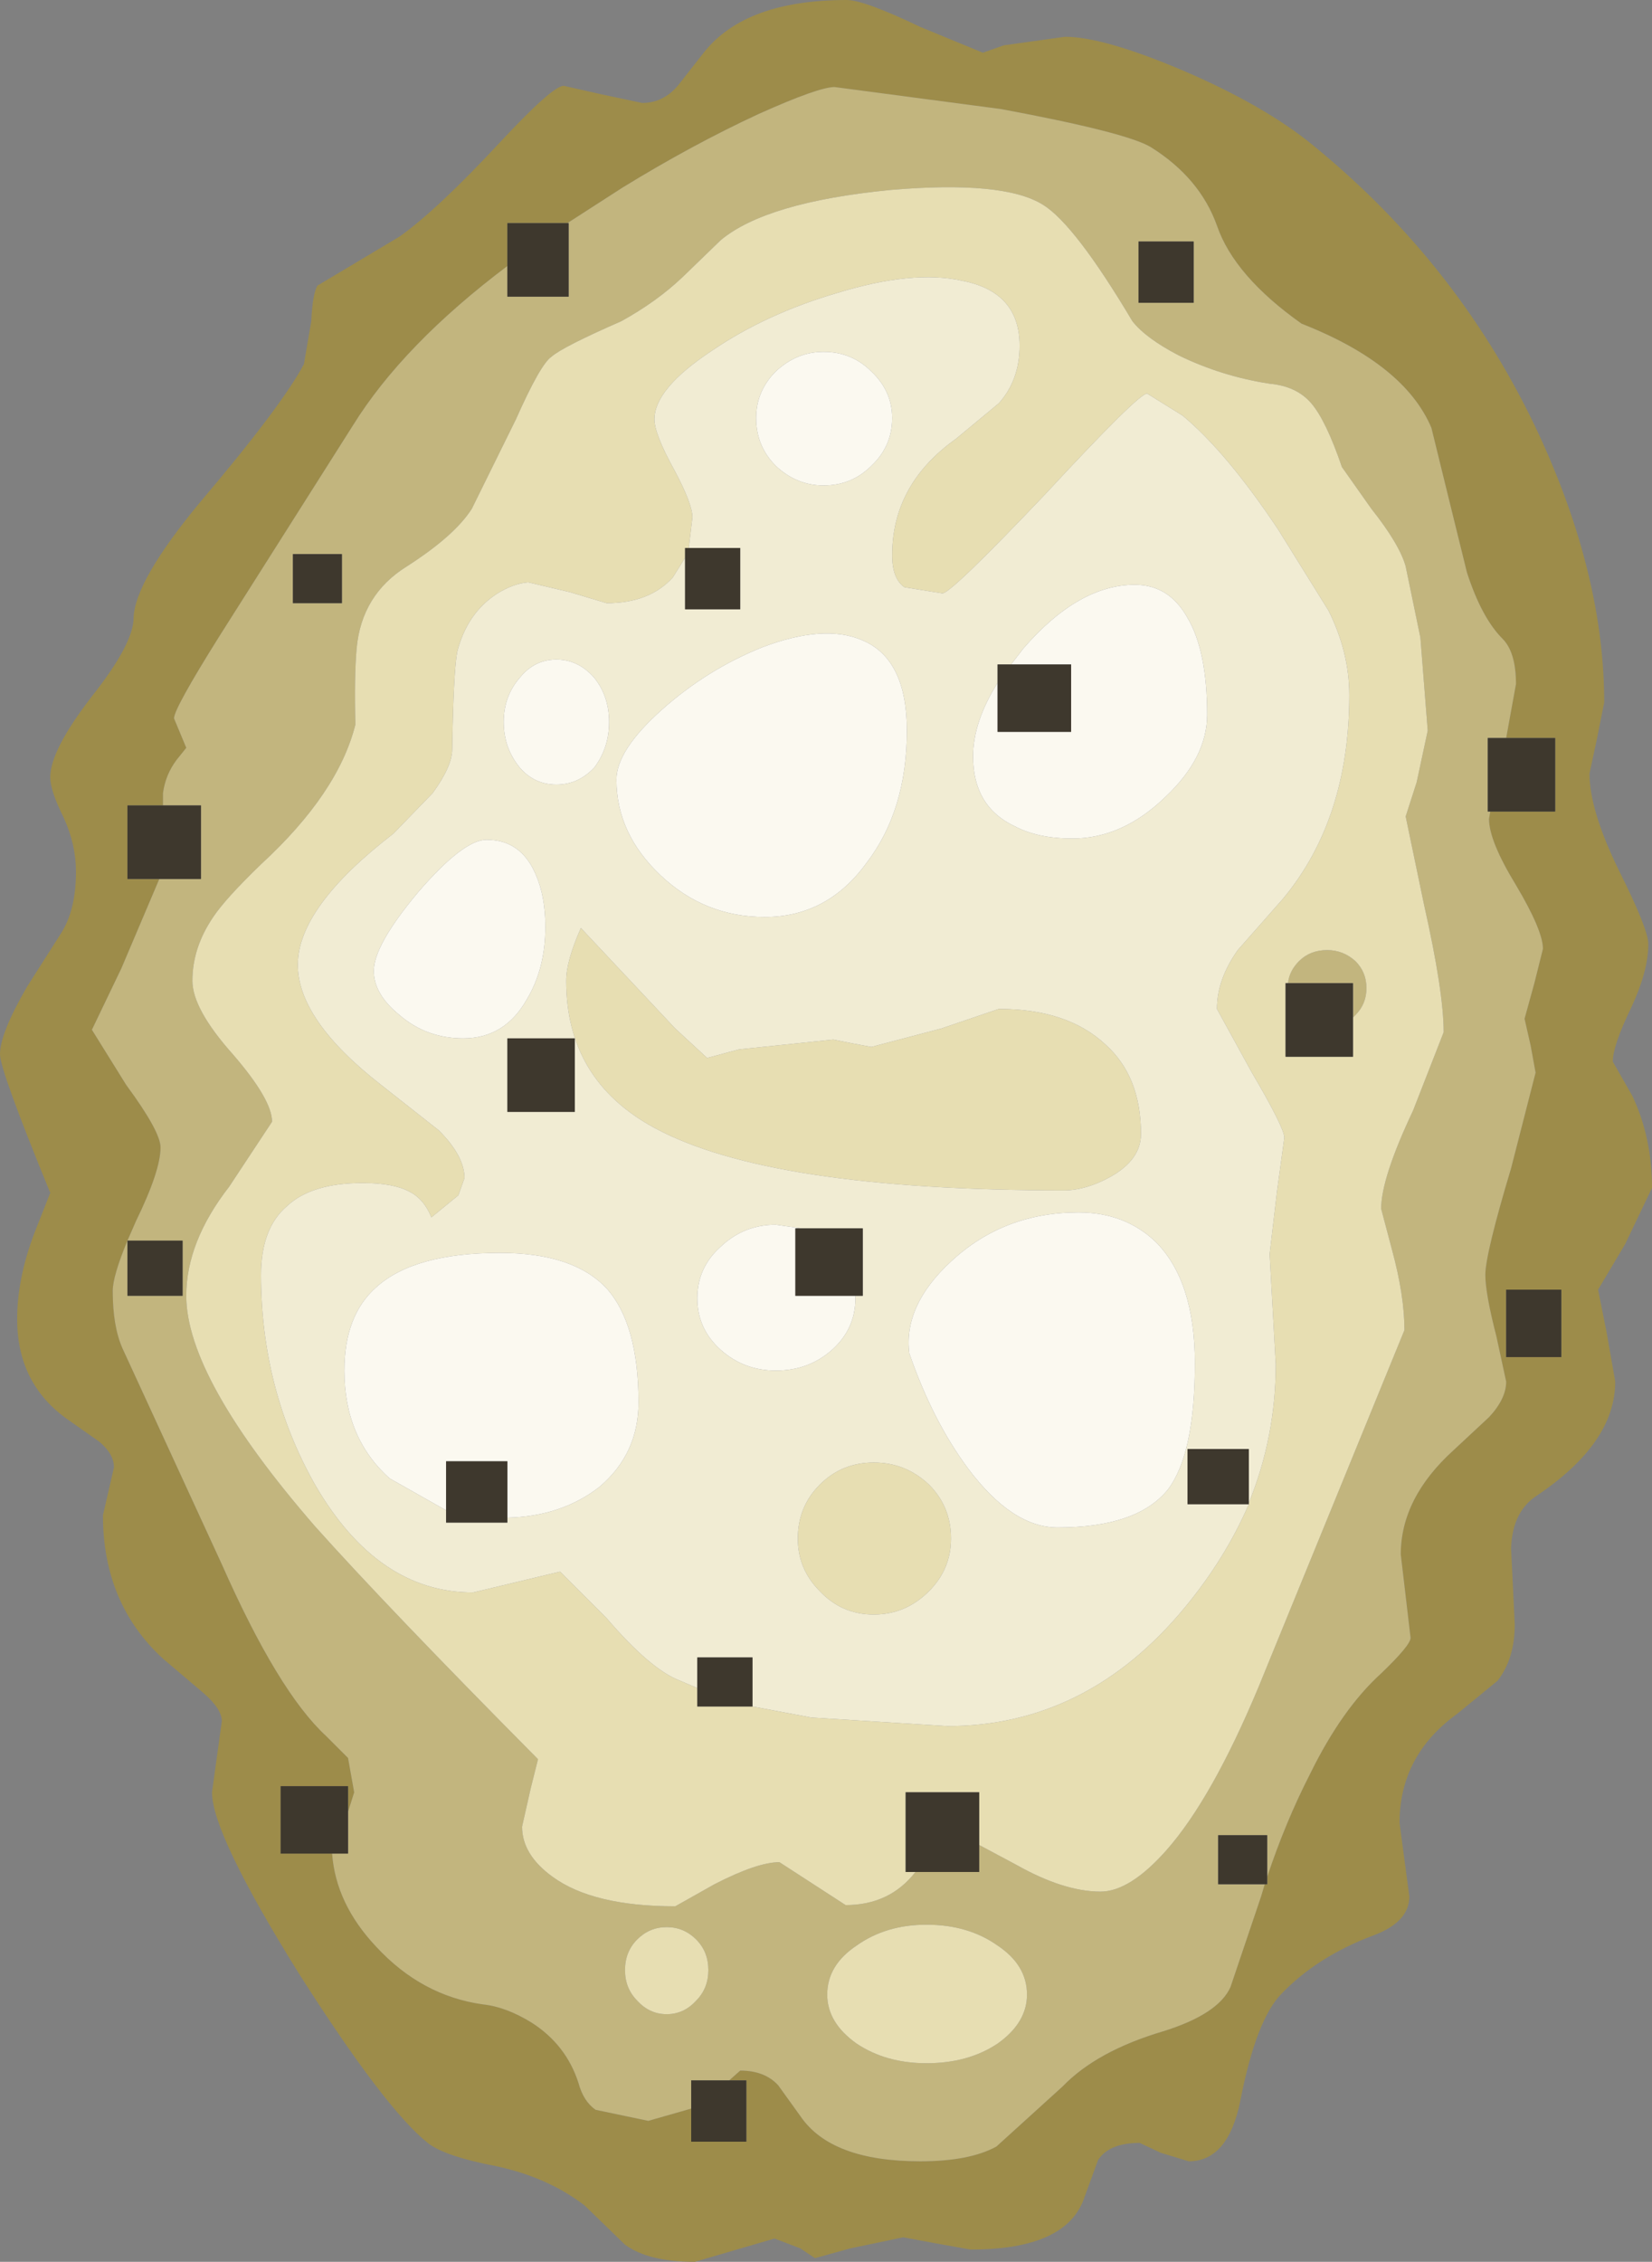 <?xml version="1.0" encoding="UTF-8" standalone="no"?>
<svg xmlns:ffdec="https://www.free-decompiler.com/flash" xmlns:xlink="http://www.w3.org/1999/xlink" ffdec:objectType="shape" height="92.25px" width="67.4px" xmlns="http://www.w3.org/2000/svg">
  <rect width="100%" height="100%" fill="#808080" stroke="none"/>
  <g transform="matrix(1.0, 0.0, 0.0, 1.0, -1.55, -1.45)">
    <path d="M42.5 3.3 L45.0 2.95 Q46.55 2.95 49.75 4.3 53.15 5.75 55.15 7.4 61.15 12.3 64.35 19.2 67.0 24.95 67.0 30.1 L66.7 31.6 66.4 33.0 Q66.4 34.5 67.6 36.95 68.8 39.35 68.8 39.95 68.8 41.05 68.1 42.55 67.35 44.1 67.35 44.75 L68.15 46.15 Q68.95 47.85 68.95 49.9 L67.85 52.2 66.75 54.05 67.1 55.8 67.45 57.8 Q67.45 60.3 64.25 62.45 63.25 63.1 63.2 64.6 L63.35 67.7 Q63.35 69.1 62.65 70.0 L61.0 71.35 Q58.65 73.05 58.65 75.8 L58.85 77.3 59.05 78.8 Q59.05 79.85 57.55 80.4 55.3 81.25 53.85 82.75 52.8 83.8 52.15 87.15 51.65 89.6 50.05 89.6 L48.9 89.25 48.05 88.85 Q46.8 88.85 46.35 89.55 L45.8 91.05 Q45.1 93.2 41.15 93.2 L39.75 92.95 38.4 92.7 36.25 93.15 34.8 93.55 34.2 93.15 33.15 92.75 29.9 93.7 Q28.0 93.7 27.05 93.0 L25.4 91.4 Q23.9 90.25 21.8 89.8 19.7 89.4 19.0 88.85 17.25 87.45 13.75 81.95 10.2 76.25 10.2 74.55 L10.4 73.1 10.6 71.65 Q10.6 71.15 9.85 70.5 L8.2 69.1 Q5.75 66.85 5.75 63.25 L6.2 61.3 Q6.2 60.75 5.6 60.25 L4.25 59.3 Q2.25 57.85 2.25 55.25 2.25 53.6 2.95 51.75 L3.6 50.1 Q1.55 45.1 1.55 44.45 1.55 43.6 2.65 41.7 L4.05 39.5 Q4.65 38.55 4.65 37.0 4.65 35.9 4.15 34.8 3.6 33.7 3.6 33.15 3.6 32.05 5.3 29.85 7.0 27.7 7.0 26.65 7.05 25.15 9.7 21.95 13.05 18.0 13.95 16.3 L14.25 14.55 Q14.3 13.45 14.5 13.1 L17.85 11.1 Q19.4 10.0 22.0 7.2 24.1 4.95 24.55 4.95 L26.1 5.3 27.75 5.65 Q28.6 5.65 29.2 4.95 L30.3 3.55 Q32.0 1.45 36.1 1.45 36.8 1.45 39.1 2.55 L41.65 3.6 42.5 3.3 M63.0 31.55 L63.4 29.35 Q63.4 28.05 62.85 27.5 62.0 26.65 61.4 24.8 L60.6 21.55 59.95 18.9 Q58.85 16.3 54.65 14.65 51.9 12.7 51.2 10.65 50.5 8.7 48.5 7.45 47.5 6.85 42.4 5.9 L35.6 5.0 Q34.95 5.0 32.5 6.1 29.8 7.35 26.95 9.1 L24.7 10.55 22.25 10.55 22.25 12.3 Q18.0 15.5 15.95 18.8 L10.5 27.4 Q8.65 30.35 8.65 30.75 L8.9 31.35 9.15 31.95 8.75 32.45 Q8.3 33.05 8.2 33.8 L8.2 34.3 6.75 34.3 6.75 37.3 8.05 37.3 6.5 40.95 5.3 43.45 6.7 45.7 Q8.1 47.6 8.1 48.25 8.1 49.2 7.1 51.25 L6.75 52.05 Q6.15 53.5 6.15 54.1 6.15 55.55 6.55 56.45 L10.6 65.25 Q12.9 70.45 14.85 72.25 L15.75 73.15 16.0 74.55 15.75 75.35 15.75 74.3 13.0 74.3 13.0 77.05 15.1 77.05 Q15.25 79.1 16.9 80.85 18.75 82.85 21.25 83.2 22.2 83.3 23.25 83.95 24.65 84.85 25.15 86.4 25.35 87.15 25.85 87.5 L28.0 87.95 29.75 87.45 29.75 88.8 32.0 88.8 32.0 86.3 31.3 86.3 31.75 85.9 Q32.75 85.9 33.3 86.5 L34.2 87.75 Q35.45 89.6 39.1 89.6 41.1 89.6 42.2 89.0 L44.9 86.55 Q46.3 85.1 49.0 84.3 51.25 83.6 51.75 82.5 L53.0 78.8 53.15 78.3 53.25 78.3 53.25 78.0 Q54.0 75.75 55.0 73.8 56.3 71.15 57.9 69.7 59.1 68.55 59.1 68.25 L58.7 64.85 Q58.7 62.55 60.85 60.6 L62.3 59.25 Q63.0 58.5 63.0 57.8 L62.6 55.95 Q62.15 54.2 62.15 53.45 62.15 52.6 63.2 49.1 L64.2 45.2 64.0 44.1 63.75 43.0 64.15 41.55 64.5 40.15 Q64.5 39.4 63.4 37.55 62.3 35.75 62.3 34.85 L62.35 34.55 65.0 34.55 65.0 31.55 63.0 31.55 M65.25 54.05 L63.0 54.05 63.0 56.8 65.25 56.8 65.25 54.05" fill="#9d8c4a" fill-rule="evenodd" stroke="none"/>
    <path d="M50.25 11.3 L48.0 11.3 48.0 13.8 50.25 13.8 50.25 11.3 M24.7 10.55 L26.95 9.1 Q29.8 7.35 32.5 6.1 34.95 5.0 35.6 5.0 L42.4 5.9 Q47.5 6.85 48.5 7.45 50.5 8.7 51.2 10.65 51.9 12.7 54.65 14.65 58.85 16.3 59.95 18.9 L60.6 21.55 61.4 24.8 Q62.0 26.65 62.85 27.5 63.4 28.05 63.4 29.35 L63.0 31.55 62.25 31.55 62.25 34.55 62.35 34.55 62.3 34.85 Q62.3 35.75 63.4 37.55 64.5 39.4 64.5 40.15 L64.15 41.55 63.75 43.0 64.0 44.1 64.2 45.2 63.2 49.1 Q62.15 52.6 62.15 53.45 62.15 54.2 62.6 55.95 L63.0 57.8 Q63.0 58.5 62.3 59.25 L60.85 60.6 Q58.7 62.55 58.7 64.85 L59.1 68.25 Q59.1 68.55 57.9 69.7 56.3 71.15 55.0 73.8 54.0 75.75 53.25 78.0 L53.25 76.3 51.25 76.3 51.25 78.3 53.15 78.3 53.0 78.8 51.75 82.5 Q51.25 83.6 49.0 84.3 46.3 85.1 44.9 86.55 L42.2 89.0 Q41.1 89.6 39.1 89.6 35.45 89.6 34.2 87.75 L33.3 86.5 Q32.75 85.9 31.75 85.9 L31.3 86.3 29.75 86.3 29.75 87.45 28.0 87.95 25.85 87.5 Q25.35 87.15 25.15 86.4 24.65 84.85 23.25 83.95 22.2 83.3 21.25 83.2 18.75 82.85 16.9 80.85 15.25 79.1 15.1 77.05 L15.75 77.05 15.75 75.35 16.0 74.55 15.75 73.15 14.85 72.25 Q12.9 70.45 10.6 65.25 L6.55 56.45 Q6.15 55.55 6.15 54.1 6.15 53.5 6.75 52.05 L7.1 51.25 Q8.1 49.2 8.1 48.25 8.1 47.6 6.7 45.7 L5.3 43.45 6.5 40.95 8.05 37.3 9.75 37.3 9.75 34.3 8.2 34.3 8.2 33.8 Q8.3 33.05 8.75 32.45 L9.15 31.95 8.9 31.35 8.65 30.75 Q8.65 30.35 10.5 27.4 L15.95 18.8 Q18.0 15.5 22.25 12.3 L22.25 13.55 24.75 13.55 24.75 10.55 24.7 10.55 M6.75 52.05 L6.75 54.3 9.0 54.3 9.0 52.05 6.75 52.05 M41.5 76.7 L43.0 77.5 Q44.95 78.6 46.45 78.6 47.65 78.6 49.15 76.9 51.0 74.8 52.9 70.25 L58.85 55.7 Q58.85 54.3 58.35 52.45 L57.9 50.75 Q57.9 49.5 59.2 46.75 L60.45 43.55 Q60.45 41.9 59.65 38.35 L58.9 34.75 59.35 33.35 59.8 31.25 59.5 27.45 58.9 24.55 Q58.65 23.65 57.5 22.2 L56.3 20.5 Q55.65 18.6 55.05 17.9 54.45 17.2 53.35 17.1 51.4 16.8 49.65 15.95 48.3 15.25 47.75 14.55 45.4 10.6 44.1 9.8 42.5 8.8 37.85 9.2 32.8 9.7 30.95 11.25 L29.4 12.75 Q28.35 13.75 26.9 14.55 24.5 15.6 24.05 16.0 23.6 16.3 22.6 18.55 L20.8 22.2 Q20.1 23.3 18.15 24.55 16.3 25.7 16.1 27.9 16.0 29.05 16.05 31.0 15.35 33.8 12.2 36.7 10.75 38.1 10.25 38.85 9.4 40.1 9.4 41.45 9.4 42.6 11.05 44.45 12.65 46.3 12.65 47.2 L10.9 49.85 Q9.15 52.1 9.15 54.3 9.15 57.65 14.4 63.7 17.4 67.05 23.5 73.2 L23.2 74.4 22.85 75.95 Q22.85 77.1 24.1 78.0 25.75 79.2 29.1 79.2 L30.7 78.3 Q32.45 77.4 33.35 77.4 L36.05 79.15 Q37.85 79.15 38.9 77.8 L41.5 77.8 41.5 76.7 M54.1 41.55 Q54.15 41.05 54.55 40.65 55.0 40.2 55.7 40.2 56.35 40.2 56.85 40.65 57.3 41.1 57.3 41.75 57.3 42.4 56.85 42.85 L56.75 42.95 56.75 41.55 54.1 41.55 M15.5 24.05 L13.5 24.05 13.5 26.05 15.5 26.05 15.5 24.05 M39.35 85.6 Q41.05 85.6 42.25 84.8 43.45 83.95 43.45 82.8 43.45 81.6 42.25 80.8 41.05 79.95 39.35 79.95 37.7 79.95 36.5 80.8 35.3 81.6 35.3 82.8 35.3 83.95 36.5 84.8 37.7 85.6 39.35 85.6 M27.05 81.8 Q27.05 82.55 27.55 83.05 28.05 83.6 28.75 83.6 29.45 83.6 29.95 83.05 30.45 82.55 30.45 81.8 30.45 81.05 29.95 80.55 29.45 80.05 28.75 80.05 28.05 80.05 27.55 80.55 27.05 81.05 27.05 81.8" fill="#c2b57e" fill-rule="evenodd" stroke="none"/>
    <path d="M52.5 62.75 Q53.6 60.05 53.6 57.1 L53.35 52.6 53.65 50.05 53.95 47.85 Q53.95 47.45 52.6 45.15 L51.2 42.6 Q51.2 41.4 52.05 40.2 L53.9 38.1 Q56.6 34.85 56.6 29.8 56.6 28.05 55.75 26.35 L53.7 23.05 Q51.6 19.9 49.8 18.4 L48.35 17.5 Q48.0 17.5 44.2 21.6 40.35 25.65 40.0 25.65 L38.45 25.4 Q37.95 25.05 37.95 24.1 37.95 21.2 40.55 19.35 L42.3 17.9 Q43.15 16.95 43.15 15.55 43.15 13.35 40.8 12.9 38.8 12.45 35.7 13.4 32.8 14.25 30.6 15.75 28.25 17.3 28.25 18.55 28.25 19.15 29.05 20.6 29.8 22.0 29.8 22.55 L29.65 23.8 29.5 23.8 29.5 24.2 29.0 25.0 Q28.05 26.05 26.3 26.05 L24.8 25.6 23.1 25.2 Q22.5 25.25 21.85 25.65 20.6 26.45 20.2 28.05 20.05 28.9 20.0 32.0 20.0 32.7 19.2 33.8 L17.6 35.45 Q13.7 38.45 13.7 40.8 13.7 43.05 17.1 45.7 L19.45 47.55 Q20.5 48.6 20.5 49.5 L20.25 50.2 19.15 51.1 Q18.85 50.35 18.25 50.05 17.6 49.7 16.35 49.7 14.25 49.7 13.25 50.65 12.2 51.55 12.2 53.45 12.2 58.1 14.4 62.0 16.95 66.4 20.85 66.4 L24.4 65.55 26.3 67.45 Q28.1 69.55 29.3 70.0 L30.0 70.3 30.0 71.05 32.25 71.05 34.65 71.5 40.2 71.85 Q45.9 71.85 49.9 67.0 51.55 65.0 52.5 62.8 L52.5 62.75 M38.9 77.8 Q37.85 79.15 36.05 79.15 L33.35 77.4 Q32.45 77.4 30.7 78.3 L29.1 79.2 Q25.75 79.2 24.1 78.0 22.85 77.1 22.85 75.95 L23.2 74.4 23.5 73.2 Q17.4 67.05 14.4 63.7 9.15 57.65 9.15 54.3 9.15 52.1 10.9 49.85 L12.65 47.2 Q12.65 46.3 11.05 44.45 9.4 42.6 9.4 41.45 9.4 40.1 10.25 38.85 10.75 38.1 12.2 36.7 15.35 33.8 16.05 31.0 16.0 29.05 16.1 27.9 16.3 25.7 18.15 24.55 20.1 23.3 20.8 22.2 L22.6 18.55 Q23.6 16.3 24.05 16.0 24.5 15.6 26.9 14.55 28.35 13.75 29.4 12.75 L30.95 11.25 Q32.8 9.7 37.85 9.2 42.5 8.8 44.1 9.8 45.4 10.6 47.75 14.55 48.3 15.25 49.65 15.95 51.4 16.8 53.35 17.1 54.45 17.2 55.05 17.9 55.65 18.6 56.3 20.5 L57.5 22.2 Q58.65 23.65 58.9 24.55 L59.5 27.45 59.8 31.25 59.35 33.35 58.9 34.75 59.65 38.35 Q60.45 41.9 60.45 43.55 L59.2 46.75 Q57.9 49.5 57.9 50.75 L58.35 52.45 Q58.85 54.3 58.85 55.7 L52.9 70.25 Q51.0 74.8 49.15 76.9 47.65 78.6 46.45 78.6 44.95 78.6 43.0 77.5 L41.5 76.7 41.5 74.55 38.5 74.55 38.5 77.8 38.9 77.8 M48.1 47.7 Q48.1 48.75 46.85 49.45 45.85 50.0 44.95 50.0 32.95 50.0 28.25 47.45 24.65 45.5 24.65 41.45 24.65 40.65 25.25 39.3 L29.1 43.4 30.4 44.6 31.7 44.25 35.55 43.85 36.3 44.0 37.1 44.15 39.95 43.4 42.3 42.6 Q45.1 42.6 46.65 44.05 48.1 45.35 48.1 47.7 M56.75 42.95 L56.85 42.85 Q57.3 42.4 57.3 41.75 57.3 41.1 56.85 40.65 56.35 40.2 55.7 40.2 55.0 40.2 54.55 40.65 54.15 41.05 54.1 41.55 L54.0 41.55 54.0 44.55 56.75 44.55 56.75 42.95 M40.35 64.2 Q40.35 65.45 39.45 66.35 38.5 67.3 37.2 67.3 35.9 67.3 35.0 66.35 34.1 65.45 34.1 64.2 34.1 62.9 35.0 62.0 35.9 61.1 37.2 61.1 38.5 61.1 39.45 62.0 40.35 62.9 40.35 64.2 M27.05 81.8 Q27.05 81.05 27.55 80.55 28.05 80.05 28.75 80.05 29.45 80.05 29.95 80.55 30.45 81.05 30.45 81.8 30.45 82.55 29.95 83.05 29.45 83.6 28.75 83.6 28.05 83.6 27.55 83.05 27.05 82.55 27.05 81.8 M39.35 85.6 Q37.7 85.6 36.5 84.8 35.3 83.95 35.3 82.8 35.3 81.6 36.5 80.8 37.7 79.95 39.35 79.95 41.05 79.95 42.25 80.8 43.45 81.6 43.45 82.8 43.45 83.95 42.25 84.8 41.05 85.6 39.35 85.6" fill="#e7deb2" fill-rule="evenodd" stroke="none"/>
    <path d="M29.65 23.8 L29.8 22.55 Q29.8 22.0 29.05 20.6 28.25 19.15 28.25 18.55 28.25 17.3 30.6 15.75 32.8 14.25 35.7 13.4 38.8 12.45 40.8 12.9 43.15 13.35 43.15 15.55 43.15 16.95 42.3 17.9 L40.55 19.35 Q37.95 21.2 37.95 24.1 37.95 25.05 38.45 25.4 L40.0 25.65 Q40.35 25.65 44.2 21.6 48.0 17.5 48.35 17.5 L49.8 18.4 Q51.6 19.9 53.7 23.05 L55.75 26.35 Q56.6 28.05 56.6 29.8 56.6 34.85 53.9 38.1 L52.05 40.2 Q51.2 41.4 51.2 42.6 L52.6 45.15 Q53.95 47.45 53.95 47.85 L53.65 50.05 53.35 52.6 53.6 57.1 Q53.6 60.05 52.5 62.75 L52.5 60.55 50.0 60.55 50.0 62.8 52.5 62.8 Q51.55 65.0 49.9 67.0 45.9 71.85 40.2 71.85 L34.65 71.5 32.25 71.05 32.25 69.05 30.0 69.05 30.0 70.3 29.3 70.0 Q28.1 69.55 26.3 67.45 L24.4 65.55 20.85 66.4 Q16.95 66.4 14.4 62.0 12.2 58.1 12.2 53.45 12.2 51.55 13.25 50.65 14.25 49.7 16.35 49.7 17.6 49.7 18.25 50.05 18.85 50.35 19.15 51.1 L20.25 50.2 20.5 49.5 Q20.5 48.6 19.45 47.55 L17.1 45.7 Q13.7 43.05 13.7 40.8 13.7 38.45 17.6 35.45 L19.2 33.8 Q20.0 32.7 20.0 32.0 20.05 28.9 20.2 28.05 20.6 26.45 21.85 25.65 22.5 25.25 23.1 25.2 L24.8 25.6 26.3 26.05 Q28.05 26.05 29.0 25.0 L29.5 24.2 29.5 26.3 31.75 26.3 31.75 23.8 29.65 23.8 M42.25 29.3 Q41.25 30.9 41.25 32.3 41.25 34.35 42.95 35.15 43.9 35.65 45.3 35.65 47.35 35.65 49.1 33.95 50.8 32.35 50.8 30.6 50.8 28.0 50.0 26.65 49.25 25.3 47.85 25.3 45.55 25.3 43.3 27.9 L42.8 28.55 42.25 28.55 42.25 29.3 M48.1 47.7 Q48.1 45.35 46.65 44.05 45.1 42.6 42.3 42.6 L39.95 43.4 37.1 44.15 36.3 44.0 35.55 43.85 31.7 44.25 30.4 44.6 29.1 43.4 25.25 39.3 Q24.65 40.65 24.65 41.45 24.65 45.5 28.25 47.45 32.95 50.0 44.95 50.0 45.85 50.0 46.85 49.45 48.1 48.75 48.1 47.7 M37.1 16.6 Q36.3 15.8 35.15 15.8 34.05 15.8 33.2 16.6 32.4 17.4 32.4 18.5 32.4 19.65 33.2 20.45 34.05 21.25 35.15 21.25 36.3 21.25 37.1 20.45 37.95 19.65 37.95 18.5 37.95 17.4 37.1 16.6 M17.85 42.85 Q18.95 43.8 20.45 43.8 22.15 43.8 23.05 42.2 23.8 40.95 23.8 39.25 23.8 38.0 23.4 37.1 22.8 35.7 21.4 35.7 20.45 35.7 18.6 37.85 16.8 40.0 16.8 41.05 16.8 42.0 17.85 42.85 M36.7 27.55 Q35.15 26.9 32.65 27.85 30.4 28.75 28.55 30.4 26.7 32.05 26.7 33.25 26.7 35.45 28.5 37.15 30.3 38.85 32.75 38.85 35.3 38.85 36.9 36.65 38.55 34.5 38.55 31.25 38.55 28.3 36.7 27.55 M25.8 29.1 Q25.15 28.35 24.25 28.35 23.35 28.35 22.75 29.1 22.1 29.85 22.1 30.9 22.1 31.95 22.75 32.75 23.35 33.45 24.25 33.45 25.15 33.45 25.8 32.75 26.4 31.95 26.4 30.9 26.4 29.85 25.8 29.1 M36.45 54.3 L36.75 54.3 36.75 51.55 34.25 51.55 33.2 51.4 Q31.9 51.4 30.95 52.3 30.0 53.15 30.0 54.4 30.0 55.65 30.95 56.5 31.9 57.35 33.2 57.35 34.55 57.35 35.5 56.5 36.45 55.65 36.45 54.4 L36.45 54.3 M22.25 43.8 L22.25 46.8 25.0 46.8 25.0 43.8 22.25 43.8 M38.65 56.65 Q39.6 59.4 41.05 61.35 42.85 63.75 44.7 63.75 47.95 63.75 49.2 62.2 50.3 60.75 50.3 57.05 50.3 53.7 48.7 52.1 47.45 50.9 45.55 50.9 42.5 50.9 40.35 52.9 38.4 54.7 38.65 56.65 M22.25 63.35 Q24.45 63.3 26.0 62.1 27.6 60.75 27.6 58.65 27.6 55.45 26.3 54.0 24.95 52.55 21.95 52.55 18.45 52.55 16.9 53.95 15.6 55.1 15.6 57.35 15.6 60.1 17.45 61.75 L19.75 63.05 19.75 63.55 22.25 63.55 22.25 63.35 M40.35 64.2 Q40.35 62.9 39.45 62.0 38.5 61.1 37.2 61.1 35.9 61.1 35.0 62.0 34.1 62.9 34.1 64.2 34.1 65.45 35.0 66.35 35.9 67.3 37.2 67.3 38.5 67.3 39.45 66.35 40.35 65.45 40.35 64.2" fill="#f1ecd3" fill-rule="evenodd" stroke="none"/>
    <path d="M42.8 28.55 L43.3 27.9 Q45.55 25.3 47.85 25.3 49.25 25.3 50.0 26.65 50.8 28.0 50.8 30.6 50.8 32.35 49.1 33.95 47.35 35.65 45.3 35.65 43.9 35.65 42.95 35.15 41.25 34.35 41.25 32.3 41.25 30.9 42.25 29.3 L42.25 31.3 45.25 31.3 45.25 28.55 42.8 28.55 M37.1 16.6 Q37.95 17.4 37.95 18.5 37.95 19.65 37.1 20.45 36.3 21.25 35.15 21.25 34.05 21.25 33.2 20.45 32.4 19.65 32.4 18.5 32.4 17.4 33.2 16.6 34.05 15.8 35.15 15.8 36.3 15.8 37.1 16.6 M25.8 29.1 Q26.4 29.85 26.4 30.9 26.4 31.95 25.8 32.75 25.15 33.45 24.25 33.45 23.35 33.45 22.75 32.75 22.1 31.95 22.1 30.9 22.1 29.85 22.75 29.1 23.35 28.35 24.25 28.35 25.15 28.35 25.8 29.1 M36.7 27.55 Q38.55 28.3 38.55 31.25 38.55 34.5 36.9 36.65 35.3 38.85 32.75 38.85 30.3 38.85 28.5 37.15 26.7 35.45 26.7 33.25 26.7 32.05 28.55 30.4 30.4 28.75 32.65 27.85 35.15 26.9 36.7 27.55 M17.85 42.85 Q16.8 42.0 16.8 41.05 16.8 40.0 18.6 37.85 20.45 35.7 21.4 35.7 22.8 35.7 23.4 37.1 23.8 38.0 23.8 39.25 23.8 40.95 23.05 42.2 22.15 43.8 20.45 43.8 18.95 43.8 17.85 42.85 M36.45 54.3 L36.45 54.4 Q36.45 55.65 35.5 56.5 34.55 57.35 33.2 57.35 31.9 57.35 30.95 56.5 30.0 55.65 30.0 54.4 30.0 53.15 30.95 52.3 31.9 51.4 33.2 51.4 L34.25 51.55 34.0 51.55 34.0 54.3 36.45 54.3 M19.75 63.05 L17.45 61.75 Q15.6 60.1 15.6 57.35 15.6 55.1 16.9 53.95 18.45 52.55 21.95 52.55 24.95 52.55 26.3 54.0 27.6 55.45 27.6 58.65 27.6 60.75 26.0 62.1 24.45 63.3 22.25 63.35 L22.25 61.05 19.75 61.05 19.75 63.05 M38.65 56.65 Q38.4 54.7 40.35 52.9 42.5 50.9 45.55 50.9 47.45 50.9 48.7 52.1 50.3 53.7 50.3 57.05 50.3 60.75 49.2 62.2 47.95 63.75 44.7 63.75 42.85 63.75 41.05 61.35 39.6 59.4 38.65 56.65" fill="#fbf9f0" fill-rule="evenodd" stroke="none"/>
    <path d="M50.25 11.3 L50.25 13.8 48.0 13.8 48.0 11.3 50.25 11.3 M24.7 10.55 L24.75 10.55 24.75 13.55 22.25 13.55 22.25 12.3 22.25 10.55 24.7 10.55 M8.2 34.3 L9.75 34.3 9.75 37.3 8.05 37.3 6.75 37.3 6.75 34.3 8.2 34.3 M6.75 52.05 L9.0 52.05 9.0 54.3 6.75 54.3 6.75 52.05 M15.75 75.35 L15.75 77.05 15.1 77.05 13.0 77.05 13.0 74.3 15.75 74.3 15.75 75.35 M29.75 87.45 L29.75 86.3 31.3 86.3 32.0 86.3 32.0 88.8 29.75 88.8 29.75 87.45 M53.15 78.3 L51.25 78.3 51.25 76.3 53.25 76.3 53.25 78.0 53.25 78.3 53.15 78.3 M62.35 34.55 L62.25 34.55 62.25 31.55 63.0 31.55 65.0 31.55 65.0 34.55 62.35 34.55 M52.5 62.75 L52.5 62.8 50.0 62.8 50.0 60.55 52.5 60.55 52.5 62.75 M32.25 71.05 L30.0 71.05 30.0 70.3 30.0 69.05 32.25 69.05 32.25 71.05 M29.5 24.2 L29.5 23.8 29.65 23.8 31.75 23.8 31.75 26.3 29.5 26.3 29.5 24.2 M41.5 76.7 L41.5 77.8 38.9 77.8 38.5 77.8 38.5 74.55 41.5 74.55 41.5 76.7 M42.8 28.55 L45.25 28.55 45.25 31.3 42.25 31.3 42.25 29.3 42.25 28.55 42.8 28.55 M54.1 41.55 L56.75 41.55 56.75 42.95 56.75 44.55 54.0 44.55 54.0 41.55 54.1 41.55 M15.5 24.05 L15.5 26.05 13.5 26.05 13.5 24.05 15.5 24.05 M22.25 43.8 L25.0 43.8 25.0 46.8 22.25 46.8 22.25 43.8 M34.25 51.55 L36.75 51.55 36.75 54.3 36.45 54.3 34.0 54.3 34.0 51.55 34.25 51.55 M19.75 63.05 L19.75 61.05 22.25 61.05 22.25 63.35 22.25 63.55 19.75 63.55 19.75 63.05 M65.25 54.05 L65.25 56.8 63.0 56.8 63.0 54.05 65.25 54.05" fill="#3e382d" fill-rule="evenodd" stroke="none"/>
  </g>
</svg>

